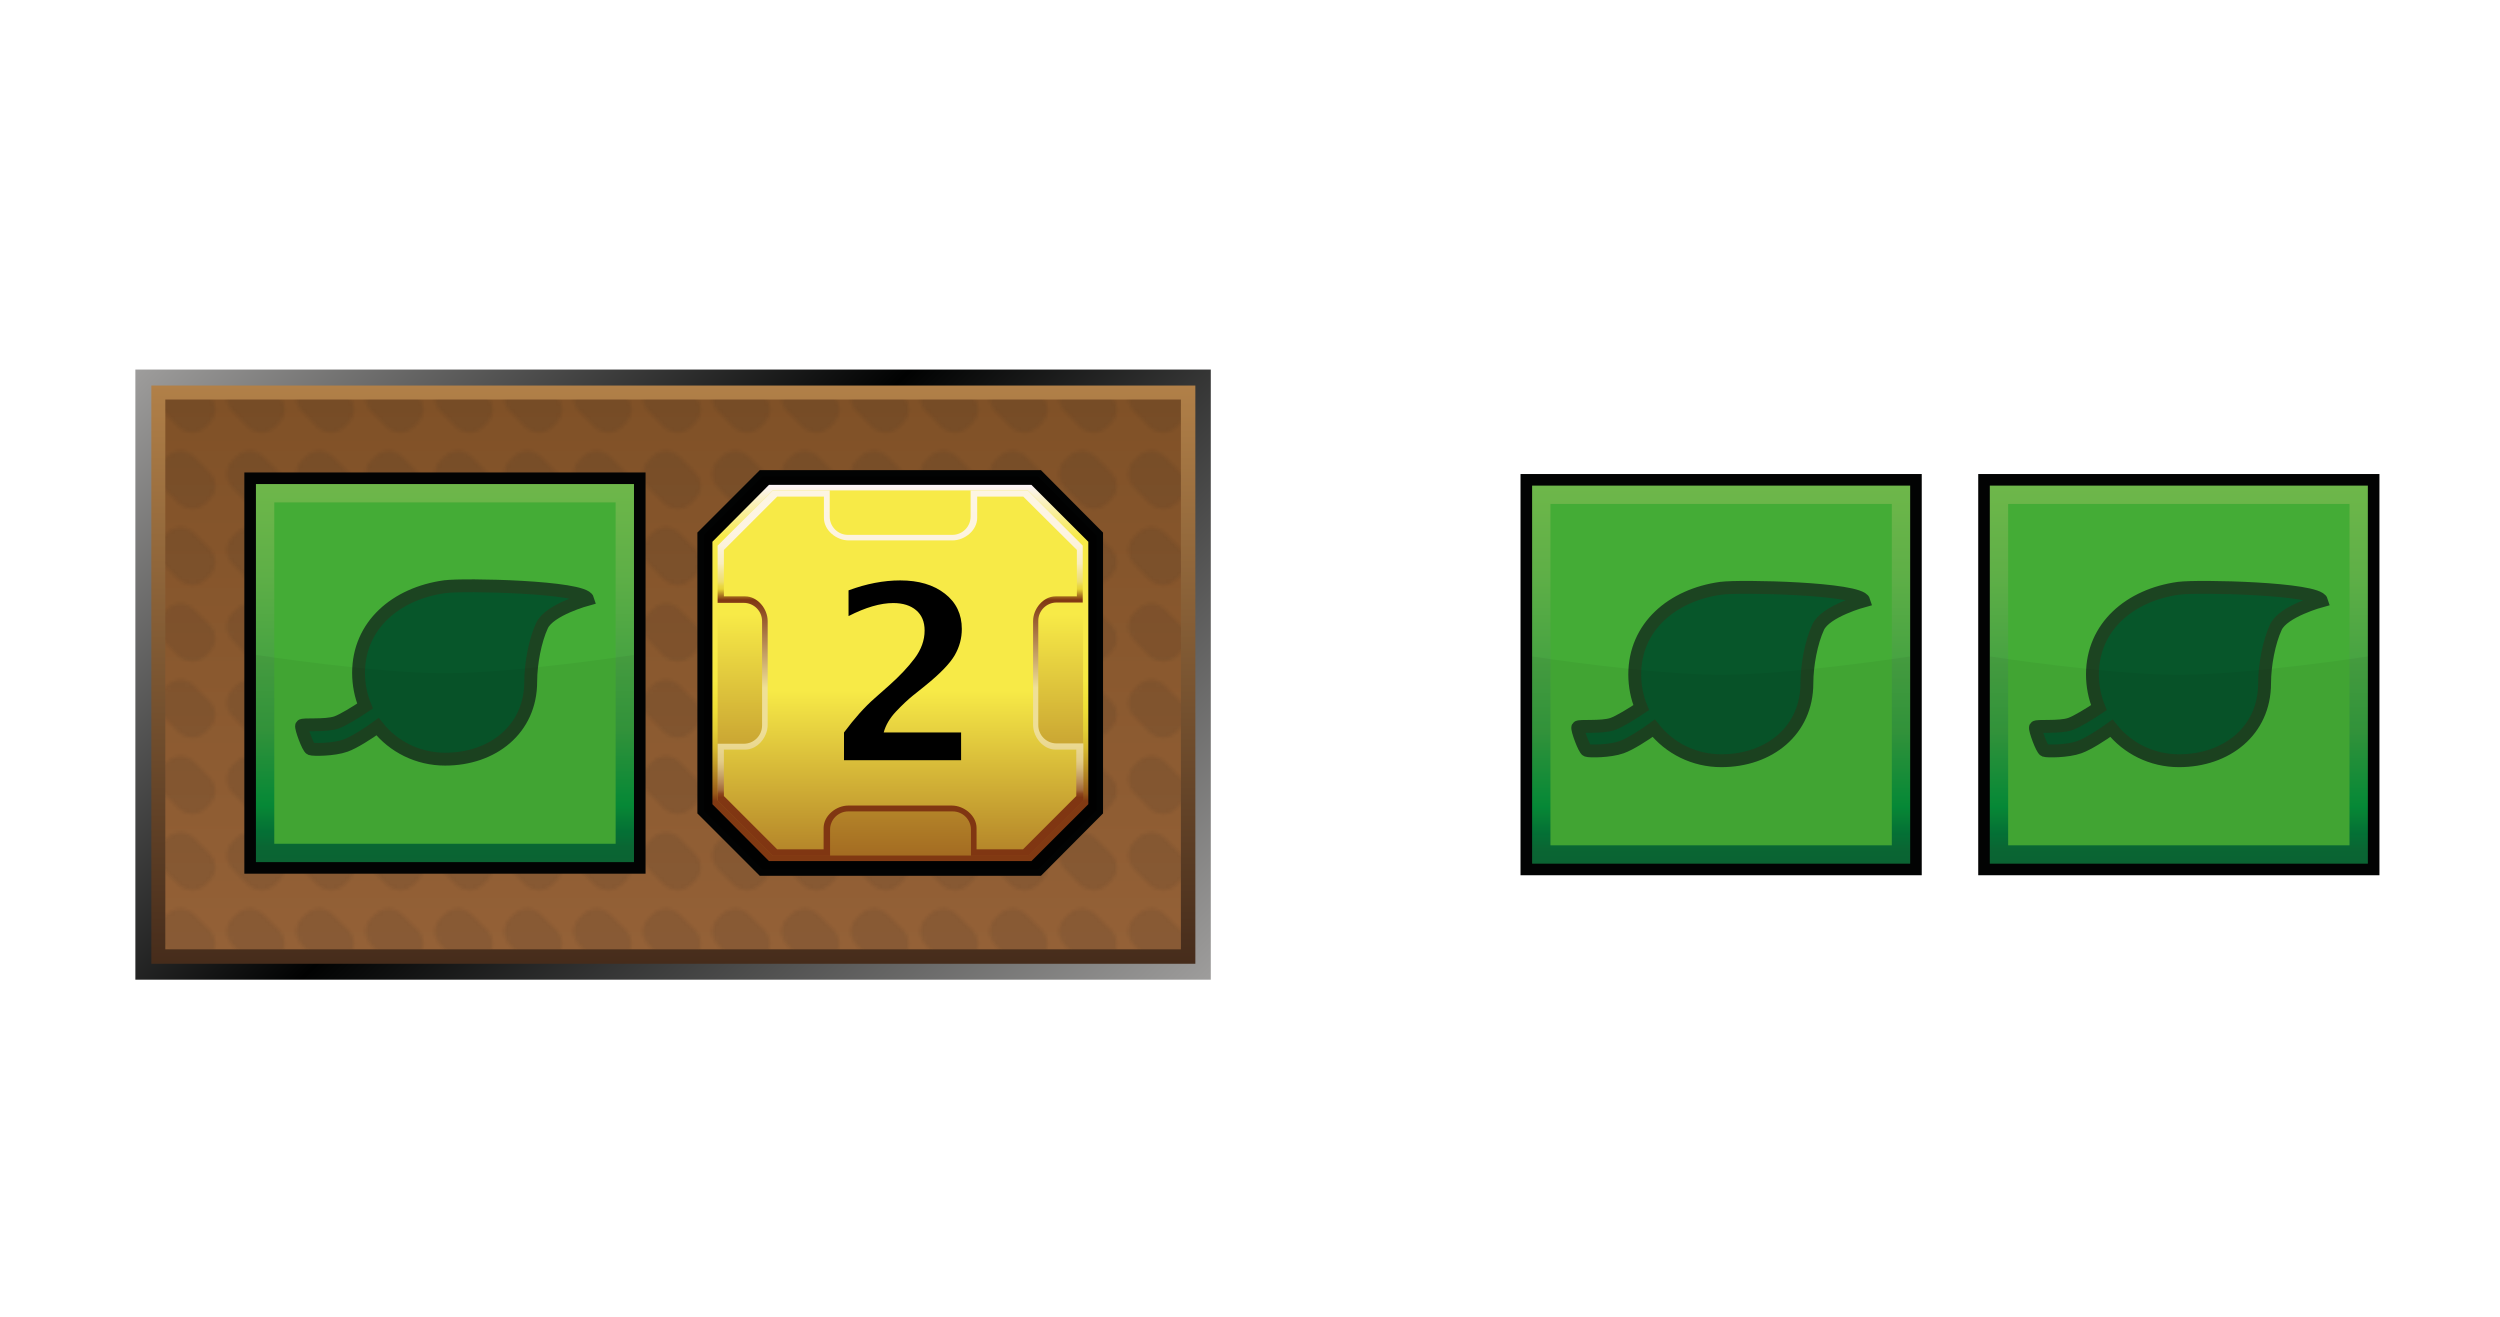<?xml version="1.0" encoding="UTF-8"?><svg id="Layer" xmlns="http://www.w3.org/2000/svg" xmlns:xlink="http://www.w3.org/1999/xlink" viewBox="0 0 721 379.91"><defs><style>.cls-1{fill:url(#linear-gradient-2);}.cls-2,.cls-3{fill:#020303;}.cls-4{fill:url(#linear-gradient-6);}.cls-5{fill:#1f1f1e;}.cls-6{fill:#fff;opacity:0;stroke:#1d1d1b;}.cls-6,.cls-7,.cls-8{stroke-miterlimit:10;}.cls-7{fill:#07562a;stroke:#1c4421;stroke-width:3.71px;}.cls-9{fill:url(#linear-gradient-10);}.cls-10{fill:url(#Nowy_wzorek_4);opacity:.1;}.cls-10,.cls-3{isolation:isolate;}.cls-8{fill:#010101;stroke:#020303;stroke-width:1.89px;}.cls-11{fill:#44ac36;}.cls-12{fill:url(#linear-gradient-5);}.cls-13{fill:none;}.cls-14{fill:url(#linear-gradient-7);}.cls-15{fill:url(#linear-gradient-9);}.cls-16{fill:url(#linear-gradient-3);}.cls-3{opacity:.05;}.cls-17{fill:url(#linear-gradient);}.cls-18{fill:url(#linear-gradient-4);}.cls-19{fill:url(#linear-gradient-8);}</style><linearGradient id="linear-gradient" x1="315.64" y1="568.73" x2="72.59" y2="325.67" gradientTransform="translate(0 -252.64)" gradientUnits="userSpaceOnUse"><stop offset="0" stop-color="#9e9d9c"/><stop offset=".54" stop-color="#010202"/><stop offset="1" stop-color="#9e9d9c"/></linearGradient><linearGradient id="linear-gradient-2" x1="194.19" y1="530.59" x2="194.19" y2="363.83" gradientTransform="translate(0 -252.64)" gradientUnits="userSpaceOnUse"><stop offset="0" stop-color="#462c1b"/><stop offset="1" stop-color="#b18048"/></linearGradient><linearGradient id="linear-gradient-3" x1="194.13" y1="526.41" x2="194.13" y2="367.86" gradientTransform="translate(0 -252.64)" gradientUnits="userSpaceOnUse"><stop offset="0" stop-color="#946137"/><stop offset="1" stop-color="#805127"/></linearGradient><pattern id="Nowy_wzorek_4" x="0" y="0" width="19.7" height="21.7" patternTransform="translate(43.9 16649.47)" patternUnits="userSpaceOnUse" viewBox="0 0 19.7 21.7"><g><rect class="cls-13" width="19.7" height="21.7"/><g><rect class="cls-13" width="19.7" height="21.7"/><g><rect class="cls-13" width="19.7" height="21.7"/><g><rect class="cls-13" width="19.7" height="21.7"/><g><rect class="cls-13" width="19.7" height="21.7"/><path class="cls-5" d="M16.6,8.7c2.1,2.1,2.1,5.6,0,7.7l-1.2,1.2c-2.1,2.1-5.6,2.1-7.8,0L3.1,13c-2.1-2.1-2.1-5.6,0-7.7l1.2-1.2c2.1-2.1,5.6-2.1,7.7,0l4.6,4.6Z"/></g></g></g></g></g></pattern><linearGradient id="linear-gradient-4" x1="-702.78" y1="1153.82" x2="-625.68" y2="1076.72" gradientTransform="translate(-190.6 -1064.17) rotate(-45)" gradientUnits="userSpaceOnUse"><stop offset="0" stop-color="#0c6835"/><stop offset=".04" stop-color="#0a6b36"/><stop offset=".08" stop-color="#047638"/><stop offset=".13" stop-color="#078738"/><stop offset=".15" stop-color="#058f39"/><stop offset=".35" stop-color="#34993d"/><stop offset=".76" stop-color="#5eaf47"/><stop offset="1" stop-color="#6eb74a"/></linearGradient><linearGradient id="linear-gradient-5" x1="-349.51" y1="1507.73" x2="-272.41" y2="1430.63" xlink:href="#linear-gradient-4"/><linearGradient id="linear-gradient-6" x1="-442.85" y1="1414.39" x2="-365.75" y2="1337.29" xlink:href="#linear-gradient-4"/><linearGradient id="linear-gradient-7" x1="259.66" y1="114.75" x2="259.66" y2="223.25" gradientTransform="translate(0 363.09) scale(1 -1)" gradientUnits="userSpaceOnUse"><stop offset=".16" stop-color="#813912"/><stop offset=".18" stop-color="#975a19"/><stop offset=".22" stop-color="#ae7d21"/><stop offset=".26" stop-color="#c39d27"/><stop offset=".3" stop-color="#d6b92e"/><stop offset=".35" stop-color="#e4cf35"/><stop offset=".41" stop-color="#efe036"/><stop offset=".48" stop-color="#f6e942"/><stop offset=".58" stop-color="#f8ea48"/><stop offset=".86" stop-color="#f7ea47"/><stop offset="1" stop-color="#fcf4f9"/></linearGradient><linearGradient id="linear-gradient-8" x1="259.66" y1="229.03" x2="259.66" y2="63.19" gradientTransform="translate(0 363.09) scale(1 -1)" gradientUnits="userSpaceOnUse"><stop offset=".26" stop-color="#f7ea47"/><stop offset=".86" stop-color="#803612"/></linearGradient><linearGradient id="linear-gradient-9" x1="259.71" y1="116.26" x2="259.71" y2="221.65" gradientTransform="translate(0 363.09) scale(1 -1)" gradientUnits="userSpaceOnUse"><stop offset=".16" stop-color="#803612"/><stop offset=".17" stop-color="#8b461e"/><stop offset=".18" stop-color="#a26a3b"/><stop offset=".2" stop-color="#b78954"/><stop offset=".22" stop-color="#c7a468"/><stop offset=".24" stop-color="#d7bb7a"/><stop offset=".26" stop-color="#e2cc88"/><stop offset=".3" stop-color="#ead891"/><stop offset=".34" stop-color="#eede97"/><stop offset=".46" stop-color="#efe097"/><stop offset=".7" stop-color="#803612"/><stop offset=".73" stop-color="#e6d234"/><stop offset=".74" stop-color="#ead848"/><stop offset=".75" stop-color="#eede6d"/><stop offset=".77" stop-color="#f1e38b"/><stop offset=".79" stop-color="#f7eaa9"/><stop offset=".8" stop-color="#f8edbf"/><stop offset=".83" stop-color="#faf0cf"/><stop offset=".85" stop-color="#fcf2da"/><stop offset=".89" stop-color="#fdf4e1"/><stop offset=".99" stop-color="#fdf5e3"/></linearGradient><linearGradient id="linear-gradient-10" x1="259.66" y1="206.19" x2="259.66" y2="43.52" gradientTransform="translate(0 363.09) scale(1 -1)" gradientUnits="userSpaceOnUse"><stop offset=".26" stop-color="#f7ea47"/><stop offset=".77" stop-color="#803612"/></linearGradient></defs><rect class="cls-6" x=".5" y=".5" width="720" height="378.91"/><g id="prodBg"><rect id="external-border" class="cls-17" x="39.04" y="106.58" width="310.15" height="175.96"/><rect id="internal-border" class="cls-1" x="43.65" y="111.19" width="301.09" height="166.76"/><rect id="bg" class="cls-16" x="47.68" y="115.23" width="292.89" height="158.55"/><rect id="bgPattern" class="cls-10" x="47.68" y="115.23" width="292.89" height="158.55"/></g><g id="plant"><rect class="cls-2" x="70.47" y="136.26" width="115.71" height="115.71"/><rect class="cls-18" x="73.81" y="139.6" width="109.03" height="109.03"/><rect class="cls-11" x="79.1" y="144.89" width="98.45" height="98.45"/><path id="leaf" class="cls-7" d="M128.28,169.2c-14.1,1.95-24.87,11.13-24.87,24.87,0,3.34,.65,6.59,1.86,9.56-2.6,1.76-6.4,4.08-8.26,4.73-3.25,1.11-9.74,.37-10.02,.93s1.86,6.4,2.6,6.68,6.68,.28,10.02-.93c2.41-.84,6.77-3.62,9.28-5.47,4.55,5.75,11.6,9.37,19.49,9.37,13.73,0,24.68-8.63,24.68-22.36,0-5.29,1.3-11.97,3.25-16.15,2.13-4.64,13.18-7.61,13.18-7.61-1.11-3.62-35.63-4.36-41.2-3.62Z"/><path id="darker" class="cls-3" d="M182.84,248.63H73.81v-59.76s34.33,5.29,54.47,5.29,54.56-5.29,54.56-5.29v59.76Z"/></g><g id="plant-2"><rect class="cls-2" x="570.52" y="136.71" width="115.71" height="115.71"/><rect class="cls-12" x="573.86" y="140.05" width="109.03" height="109.03"/><rect class="cls-11" x="579.15" y="145.34" width="98.45" height="98.45"/><path id="leaf-2" class="cls-7" d="M628.33,169.65c-14.1,1.95-24.87,11.13-24.87,24.87,0,3.34,.65,6.59,1.86,9.56-2.6,1.76-6.4,4.08-8.26,4.73-3.25,1.11-9.74,.37-10.02,.93s1.86,6.4,2.6,6.68,6.68,.28,10.02-.93c2.41-.84,6.77-3.62,9.28-5.47,4.55,5.75,11.6,9.37,19.49,9.37,13.73,0,24.68-8.63,24.68-22.36,0-5.29,1.3-11.97,3.25-16.15,2.13-4.64,13.18-7.61,13.18-7.61-1.11-3.62-35.63-4.36-41.2-3.62Z"/><path id="darker-2" class="cls-3" d="M682.89,249.08h-109.03v-59.76s34.33,5.29,54.47,5.29,54.56-5.29,54.56-5.29v59.76Z"/></g><g id="plant-3"><rect class="cls-2" x="438.52" y="136.71" width="115.71" height="115.71"/><rect class="cls-4" x="441.86" y="140.05" width="109.03" height="109.03"/><rect class="cls-11" x="447.15" y="145.34" width="98.45" height="98.45"/><path id="leaf-3" class="cls-7" d="M496.33,169.65c-14.1,1.95-24.87,11.13-24.87,24.87,0,3.34,.65,6.59,1.86,9.56-2.6,1.76-6.4,4.08-8.26,4.73-3.25,1.11-9.74,.37-10.02,.93s1.86,6.4,2.6,6.68,6.68,.28,10.02-.93c2.41-.84,6.77-3.62,9.28-5.47,4.55,5.75,11.6,9.37,19.49,9.37,13.73,0,24.68-8.63,24.68-22.36,0-5.29,1.3-11.97,3.25-16.15,2.13-4.64,13.18-7.61,13.18-7.61-1.11-3.62-35.63-4.36-41.2-3.62Z"/><path id="darker-3" class="cls-3" d="M550.89,249.08h-109.03v-59.76s34.33,5.29,54.47,5.29,54.56-5.29,54.56-5.29v59.76Z"/></g><g id="mln"><polygon id="obram_czarne" class="cls-8" points="219.51 136.54 202.07 153.98 202.07 234.2 219.51 251.64 299.82 251.64 317.17 234.2 317.17 153.98 299.82 136.54 219.51 136.54"/><polygon id="obram_zolte" class="cls-14" points="221.77 139.84 205.46 156.24 205.46 231.94 221.77 248.34 297.46 248.34 313.87 231.94 313.87 156.24 297.46 139.84 221.77 139.84"/><polygon id="tlo_wew" class="cls-19" points="222.9 141.44 206.97 157.37 206.97 230.8 222.9 246.74 296.43 246.74 312.36 230.8 312.36 157.37 296.43 141.44 222.9 141.44"/><path id="obram_skosne" class="cls-15" d="M304.72,214.4c-2.92,0-5.28-2.36-5.28-5.28v-30.07c0-2.92,2.36-5.28,5.28-5.28h7.54v-16.4l-15.84-15.93h-16.5v7.54c0,2.92-2.36,5.28-5.28,5.28h-30.07c-2.92,0-5.28-2.36-5.28-5.28v-7.54h-16.4l-15.93,15.93v16.5h7.54c2.92,0,5.28,2.36,5.28,5.28v30.07c0,2.92-2.36,5.28-5.28,5.28h-7.54v16.4l15.93,15.93h16.5v-7.54c0-2.92,2.36-5.28,5.28-5.28h30.07c2.92,0,5.28,2.36,5.28,5.28v7.54h16.5l15.93-15.93v-16.5h-7.73Z"/><path id="tlo_zew" class="cls-9" d="M304.44,216.19c-3.58,0-6.5-3.58-6.5-7.16v-29.88c0-3.58,2.92-7.16,6.5-7.16h6.13v-13.39l-15.46-15.37h-13.29v6.13c0,3.58-3.58,6.5-7.16,6.5h-29.88c-3.58,0-7.16-2.92-7.16-6.5v-6.13h-13.48l-15.37,15.37v13.39h6.13c3.58,0,6.5,3.58,6.5,7.16v29.88c0,3.58-2.92,7.16-6.5,7.16h-6.13v13.39l15.37,15.37h13.39v-6.13c0-3.58,3.58-6.5,7.16-6.5h29.79c3.58,0,7.16,2.92,7.16,6.5v6.13h13.39l15.37-15.37v-13.39h-5.94Z"/></g><path d="M243.41,219.25v-8c3.05-4.1,6.01-7.41,8.88-9.91l4.13-3.66c2.96-2.62,5.4-5.21,7.34-7.78,1.93-2.56,2.9-5.25,2.9-8.05,0-2.53-.82-4.48-2.44-5.86-1.63-1.38-3.83-2.07-6.61-2.07-3.69,0-7.99,1.25-12.89,3.76v-7.42c5.14-1.91,10.12-2.87,14.92-2.87,5.3,0,9.59,1.27,12.85,3.81,3.27,2.54,4.9,5.94,4.9,10.2,0,2.69-.69,5.22-2.07,7.6-1.38,2.38-4.24,5.33-8.59,8.84l-3.41,2.73c-1.5,1.21-3.14,2.76-4.93,4.65-1.78,1.89-2.96,3.9-3.53,6.02h22.32v8h-33.77Z"/></svg>